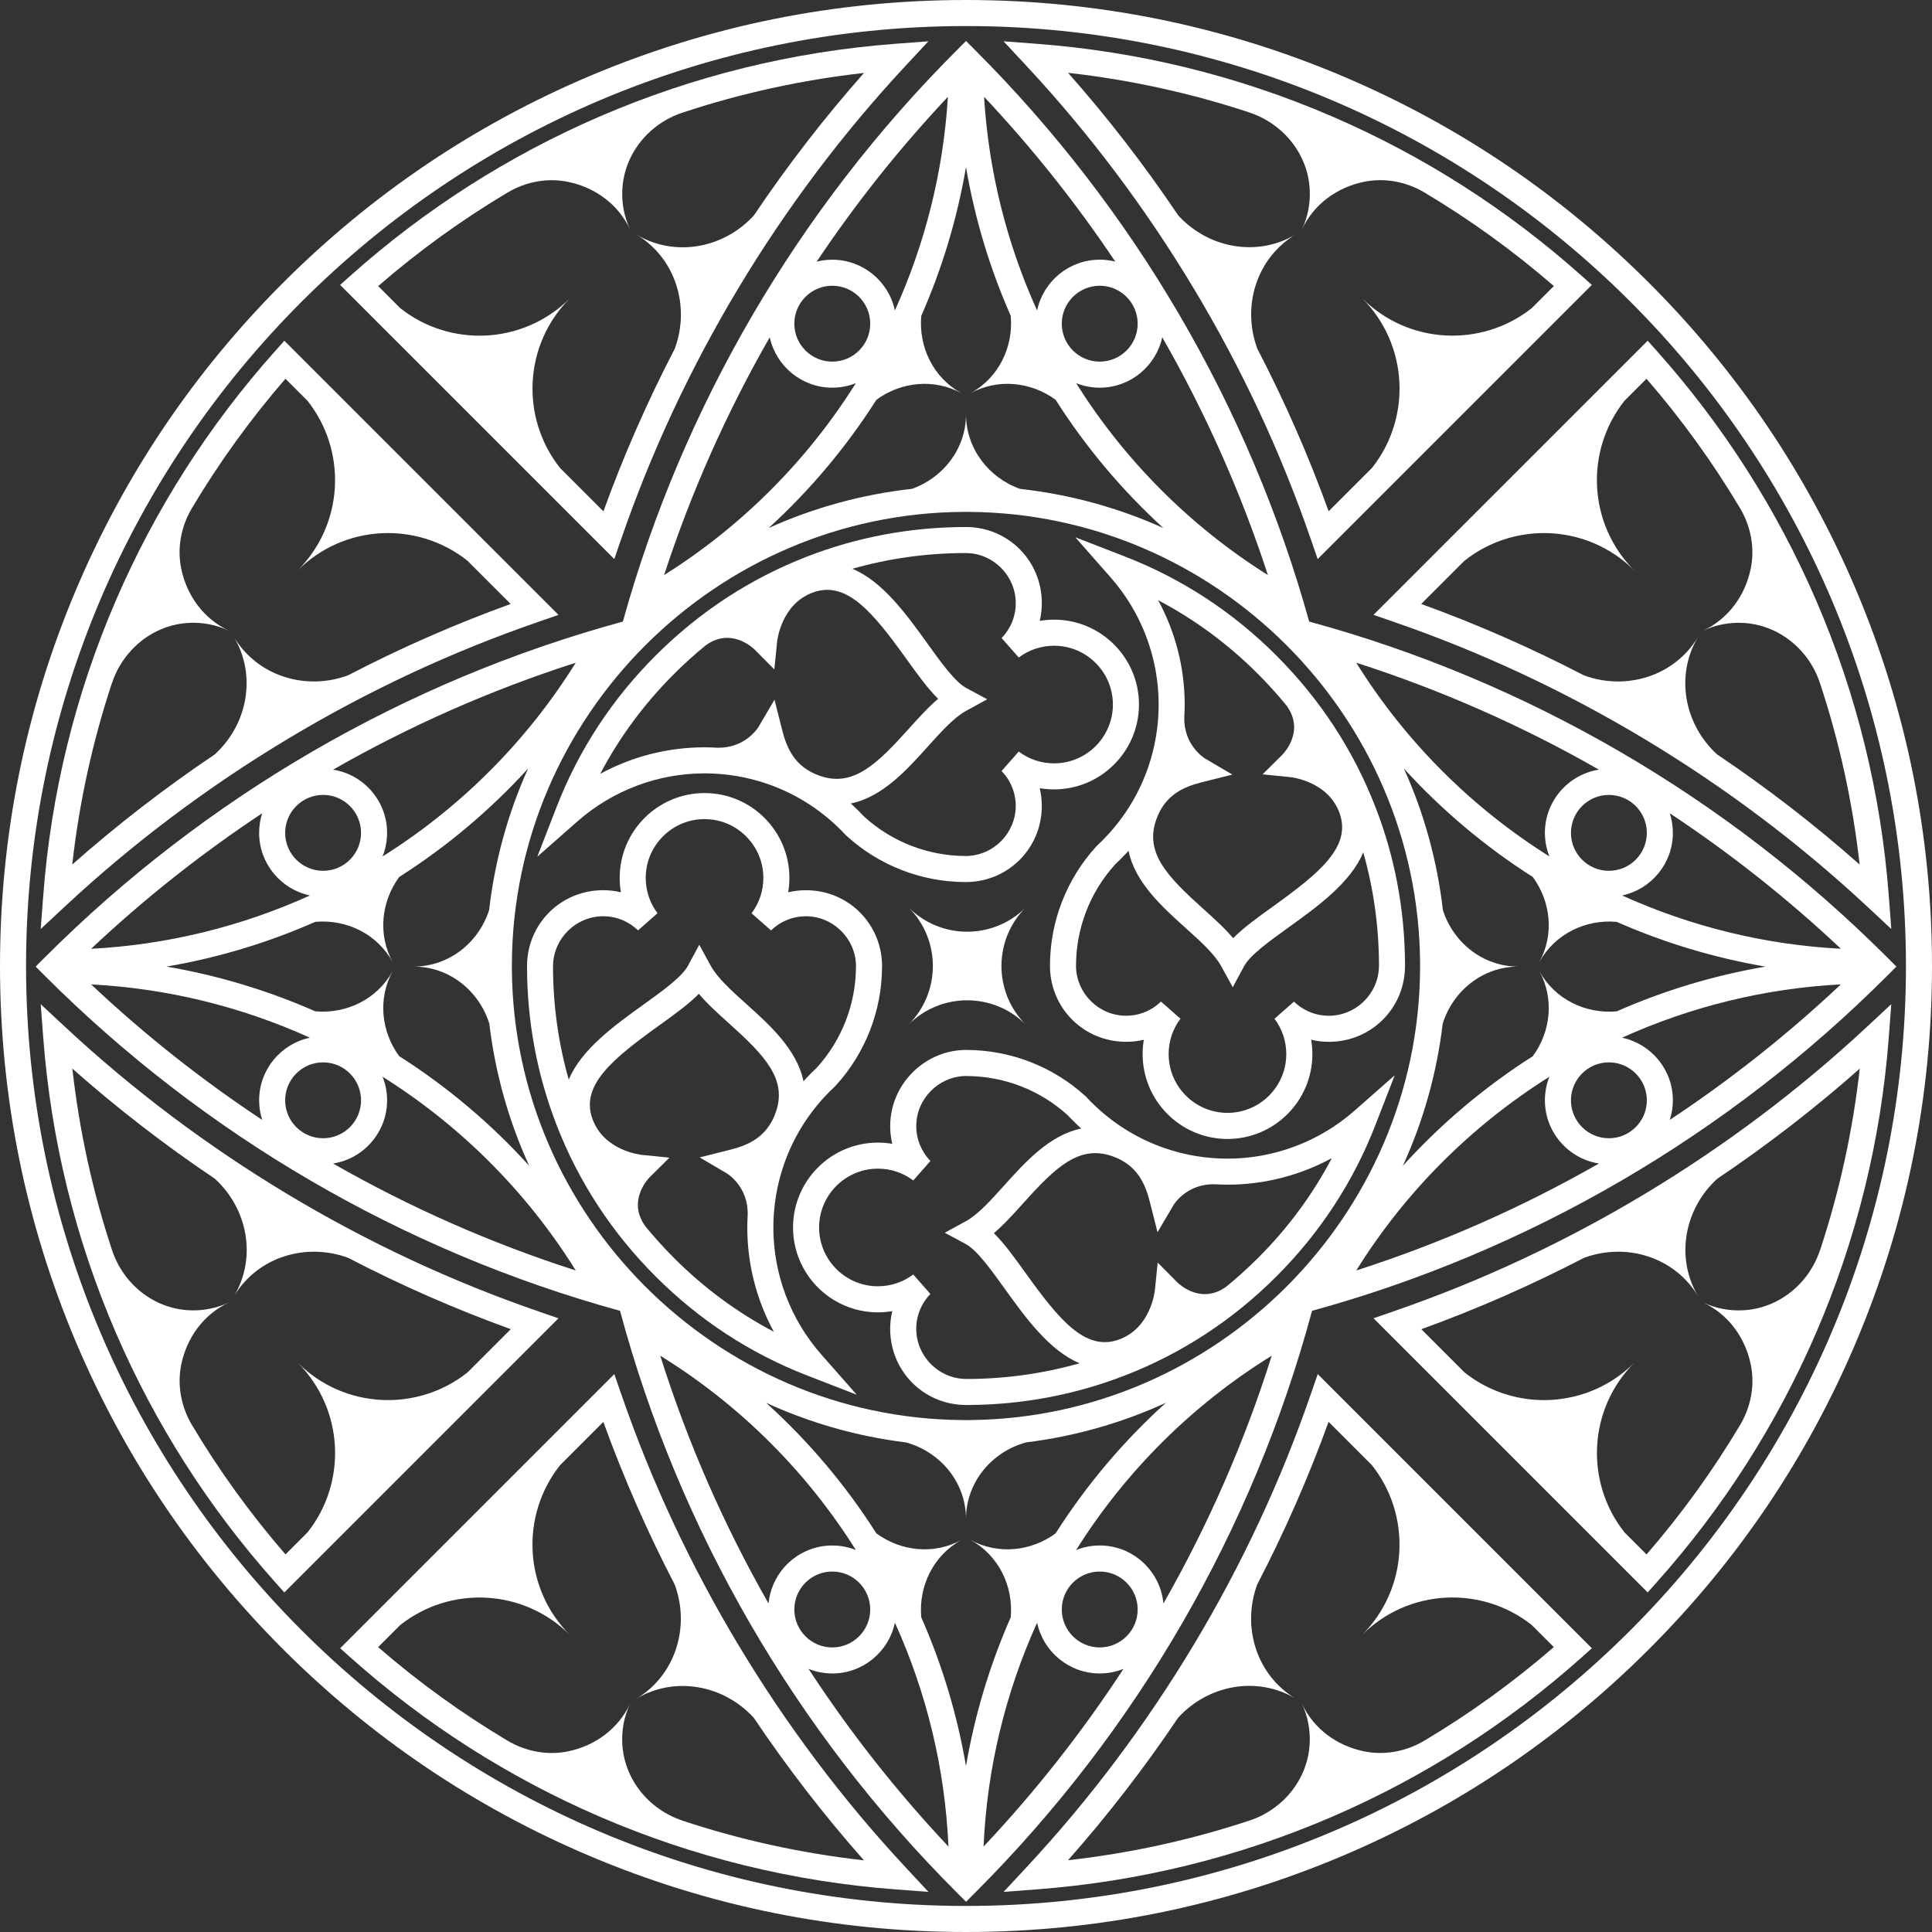 <?xml version="1.0" encoding="UTF-8"?><svg id="Elements" xmlns="http://www.w3.org/2000/svg" viewBox="0 0 890 890"><rect x="0" y="0" width="890" height="890" fill="#333333" stroke="none"/><defs><style>.cls-1{fill:#fff;}</style></defs><g id="DecorElement9"><path class="cls-1" d="M324.56,356.26c9.89,0,19.61,1.63,28.9,4.83,11.71,4.04,22.3,10.41,31.46,18.91,1.67,1.57,3.19,3.08,4.62,4.62l.35.35c15.04,13.74,34.56,21.32,54.97,21.36.32,0,.64,0,.9-.01,19.15-.48,34.16-15.88,34.16-35.05,0-2.79-.32-5.53-.95-8.18,2.17.37,4.38.55,6.62.55,21.56,0,39.09-17.54,39.09-39.1s-17.54-39.09-39.09-39.09c-2.23,0-4.44.19-6.62.56.63-2.65.96-5.39.96-8.18,0-19.17-15-34.57-34.1-35.05-.65-.02-1.3-.02-1.97,0-24.95.14-49.22,4.73-72.13,13.63-26.15,10.14-49.6,25.48-69.71,45.59-20.11,20.1-35.45,43.56-45.61,69.73l-8.9,22.93,18.46-16.25c16.22-14.28,37.03-22.15,58.6-22.15ZM443.98,254.78h.14c.25,0,.5,0,.74,0,.18,0,.36,0,.6,0,12.39.31,22.46,10.66,22.46,23.06,0,6.05-2.32,11.75-6.52,16.07l7.91,8.98c2.29-1.72,4.83-3.07,7.53-3.99,2.81-.95,5.76-1.44,8.74-1.44,14.94,0,27.09,12.15,27.09,27.09s-12.15,27.1-27.09,27.1c-5.93,0-11.57-1.88-16.29-5.44l-7.91,8.98c4.21,4.32,6.53,10.03,6.53,16.08,0,12.4-10.08,22.74-22.52,23.05-.18,0-.36,0-.52,0-17.32-.03-33.9-6.44-46.71-18.06-1.58-1.69-3.23-3.34-5.06-5.05-.39-.36-.79-.72-1.19-1.07,14.59-2.97,25.91-15.56,35.52-26.25,6.19-6.88,12.03-13.38,17.66-16.46l9.69-5.3-9.72-5.24c-5.12-2.76-11.59-11.76-17.84-20.46-9.51-13.23-20.6-28.63-34.57-34.42,16.57-4.72,33.77-7.15,51.33-7.25ZM310.49,310.49c4.66-4.66,9.52-9.05,14.55-13.16,11.54-8.44,21.62.93,22.7,2l8.96,9.04,1.28-12.68c.07-.72,1.94-17.6,16.71-22.83,15.38-5.45,27.43,9.23,42.78,30.58,5.18,7.2,9.87,13.74,14.7,18.48-4.64,3.92-9.07,8.84-13.66,13.95-14.81,16.46-25.65,26.86-40.94,21.49-11.51-4.04-15.15-12.82-17.2-20.88l-3.59-14.14-7.4,12.58c-.06.1-5.93,9.87-18.95,9.51v.02c-1.96-.11-3.92-.19-5.89-.19-16.91,0-33.4,4.25-48.05,12.23,8.86-16.84,20.24-32.25,33.99-45.99Z"/><path class="cls-1" d="M633.59,371.72c-10.14-26.15-25.48-49.6-45.59-69.71-20.1-20.11-43.56-35.45-69.73-45.61l-22.93-8.9,16.26,18.46c14.28,16.22,22.15,37.03,22.15,58.6,0,9.89-1.63,19.61-4.83,28.9-4.04,11.71-10.41,22.3-18.91,31.46-1.57,1.68-3.08,3.19-4.62,4.62l-.35.35c-13.74,15.05-21.32,34.56-21.36,54.97,0,.32,0,.64.01.9.48,19.15,15.88,34.16,35.05,34.16,2.79,0,5.53-.32,8.18-.95-.37,2.17-.55,4.38-.55,6.62,0,21.56,17.54,39.09,39.1,39.09s39.09-17.54,39.09-39.09c0-2.23-.19-4.44-.56-6.62,2.65.63,5.39.96,8.18.96,19.17,0,34.57-15,35.05-34.1.01-.32.01-.64.01-.96s0-.66,0-1.01c-.14-24.95-4.73-49.22-13.63-72.13ZM533.52,276.5c16.84,8.86,32.25,20.24,45.99,33.99,4.66,4.66,9.05,9.52,13.16,14.56,8.42,11.54-.94,21.61-2.01,22.7l-9.04,8.96,12.68,1.28c.72.07,17.6,1.94,22.83,16.71,5.45,15.38-9.24,27.44-30.58,42.78-7.2,5.18-13.73,9.87-18.48,14.7-3.92-4.64-8.84-9.07-13.95-13.66-16.46-14.81-26.85-25.66-21.49-40.94,4.04-11.51,12.82-15.15,20.88-17.19l14.19-3.56-12.58-7.4c-.4-.25-9.91-6.22-9.55-18.98h-.02c.11-1.96.19-3.92.19-5.89,0-16.91-4.26-33.4-12.22-48.05ZM635.22,445.46c-.31,12.39-10.65,22.46-23.06,22.46-6.04,0-11.75-2.32-16.07-6.52l-8.98,7.9c1.72,2.29,3.07,4.83,3.99,7.53.95,2.82,1.44,5.76,1.44,8.74,0,14.94-12.15,27.09-27.09,27.09s-27.1-12.15-27.1-27.09c0-5.93,1.88-11.57,5.44-16.29l-8.98-7.9c-4.32,4.21-10.03,6.53-16.08,6.53-12.4,0-22.74-10.08-23.05-22.52,0-.18,0-.36,0-.52.03-17.32,6.44-33.9,18.06-46.71,1.69-1.58,3.34-3.23,5.05-5.06.37-.39.72-.79,1.08-1.19,2.97,14.59,15.55,25.91,26.25,35.53,6.88,6.19,13.38,12.03,16.46,17.66l5.3,9.69,5.24-9.72c2.76-5.12,11.76-11.59,20.46-17.84,13.23-9.51,28.63-20.6,34.42-34.57,4.72,16.57,7.15,33.77,7.25,51.33v.14c0,.25,0,.5,0,.74,0,.18,0,.36,0,.6Z"/><path class="cls-1" d="M565.44,533.74c-9.89,0-19.61-1.63-28.9-4.83-11.71-4.04-22.3-10.41-31.46-18.91-1.67-1.56-3.19-3.07-4.62-4.62l-.35-.35c-15.04-13.74-34.56-21.32-54.97-21.36-.32,0-.64,0-.9.01-18.83.47-34.16,16.2-34.16,35.05,0,2.79.32,5.53.95,8.18-2.17-.37-4.38-.55-6.62-.55-21.55,0-39.09,17.54-39.09,39.1,0,21.55,17.54,39.09,39.09,39.09,2.23,0,4.44-.19,6.62-.56-.63,2.65-.96,5.39-.96,8.18,0,19.17,15,34.57,34.1,35.05.32.01.64.01.96.01s.67,0,1.01,0c24.95-.14,49.22-4.73,72.13-13.63,26.15-10.14,49.6-25.48,69.71-45.59,20.11-20.1,35.45-43.56,45.61-69.73l8.9-22.93-18.46,16.25c-16.22,14.28-37.03,22.15-58.6,22.15ZM446.02,635.22h-.14c-.25,0-.5,0-.74,0-.18,0-.36,0-.6,0-12.39-.31-22.46-10.66-22.46-23.06,0-6.04,2.32-11.75,6.52-16.07l-7.91-8.98c-2.29,1.72-4.83,3.07-7.53,3.99-2.81.95-5.76,1.44-8.74,1.44-14.94,0-27.09-12.15-27.09-27.09,0-14.94,12.16-27.1,27.09-27.1,5.93,0,11.57,1.88,16.29,5.44l7.91-8.98c-4.21-4.32-6.53-10.03-6.53-16.08,0-12.4,10.08-22.74,22.52-23.05.18,0,.35,0,.53,0,17.32.03,33.9,6.44,46.71,18.06,1.58,1.69,3.23,3.34,5.06,5.05.39.37.79.72,1.19,1.08-14.59,2.97-25.91,15.55-35.53,26.25-6.19,6.88-12.03,13.38-17.66,16.46l-9.69,5.3,9.72,5.24c5.12,2.76,11.59,11.76,17.84,20.46,9.51,13.23,20.59,28.63,34.56,34.42-16.57,4.72-33.76,7.15-51.32,7.25ZM579.51,579.51c-4.66,4.66-9.51,9.04-14.54,13.15-11.55,8.44-21.62-.93-22.71-2l-8.96-9.04-1.28,12.68c-.07.72-1.94,17.6-16.71,22.83-15.39,5.46-27.44-9.23-42.78-30.58-5.17-7.2-9.87-13.73-14.69-18.48,4.64-3.92,9.07-8.84,13.66-13.95,14.81-16.46,25.65-26.86,40.94-21.49,11.51,4.04,15.15,12.82,17.2,20.88l3.59,14.14,7.4-12.58c.06-.1,5.97-9.87,18.95-9.51v-.02c1.96.11,3.92.19,5.89.19,16.91,0,33.4-4.26,48.05-12.22-8.86,16.84-20.24,32.25-33.99,45.99Z"/><path class="cls-1" d="M356.26,565.45c0-9.89,1.63-19.61,4.83-28.9,4.04-11.71,10.41-22.3,18.91-31.46,1.57-1.68,3.08-3.19,4.62-4.62l.35-.35c13.74-15.05,21.32-34.56,21.36-54.97,0-.31,0-.62,0-.9-.48-19.15-15.88-34.16-35.05-34.16-2.79,0-5.53.32-8.18.95.37-2.17.55-4.38.55-6.62,0-21.56-17.54-39.09-39.1-39.09s-39.09,17.54-39.09,39.09c0,2.23.19,4.44.56,6.62-2.65-.63-5.39-.96-8.18-.96-19.17,0-34.57,15-35.05,34.1-.01.32-.01.64-.01.96s0,.66,0,1.01c.14,24.95,4.73,49.22,13.63,72.13,10.14,26.15,25.48,49.6,45.59,69.71,20.1,20.11,43.56,35.45,69.73,45.61l22.93,8.9-16.26-18.46c-14.28-16.22-22.15-37.03-22.15-58.6ZM254.78,446.02v-.14c0-.25,0-.5,0-.74,0-.18,0-.36,0-.6.31-12.39,10.65-22.46,23.06-22.46,6.04,0,11.75,2.32,16.07,6.52l8.98-7.91c-1.72-2.29-3.07-4.83-3.99-7.53-.95-2.82-1.44-5.76-1.44-8.74,0-14.94,12.15-27.09,27.09-27.09s27.1,12.15,27.1,27.09c0,5.93-1.88,11.57-5.44,16.29l8.98,7.91c4.32-4.21,10.03-6.53,16.08-6.53,12.4,0,22.74,10.08,23.05,22.5,0,.19,0,.37,0,.55-.03,17.32-6.44,33.9-18.06,46.71-1.69,1.57-3.34,3.23-5.05,5.06-.37.39-.72.79-1.08,1.19-2.97-14.59-15.55-25.91-26.25-35.53-6.88-6.19-13.38-12.03-16.46-17.66l-5.3-9.69-5.24,9.72c-2.76,5.12-11.76,11.59-20.46,17.84-13.23,9.51-28.63,20.6-34.42,34.57-4.72-16.57-7.15-33.77-7.25-51.33ZM310.49,579.51c-4.66-4.66-9.05-9.52-13.16-14.56-8.42-11.54.94-21.61,2.01-22.7l9.04-8.96-12.68-1.28c-.72-.07-17.6-1.94-22.83-16.71-5.45-15.38,9.24-27.44,30.58-42.78,7.2-5.18,13.74-9.87,18.48-14.7,3.92,4.64,8.84,9.07,13.95,13.66,16.46,14.81,26.86,25.66,21.49,40.94-4.04,11.51-12.82,15.15-20.88,17.19l-14.19,3.56,12.57,7.4c.41.25,9.91,6.22,9.55,18.98h.02c-.11,1.96-.19,3.92-.19,5.89,0,16.91,4.26,33.4,12.22,48.05-16.84-8.86-32.25-20.24-45.99-33.99Z"/><path class="cls-1" d="M855.03,271.78c-22.41-52.99-54.5-100.58-95.36-141.45-40.87-40.87-88.46-72.95-141.45-95.36C563.35,11.77,505.07,0,445,0s-118.35,11.77-173.22,34.97c-52.99,22.41-100.58,54.5-141.45,95.36-40.87,40.87-72.95,88.46-95.36,141.45C11.77,326.65,0,384.93,0,445s11.77,118.35,34.97,173.22c22.41,52.99,54.5,100.58,95.36,141.45,40.87,40.87,88.46,72.95,141.45,95.36,54.87,23.21,113.14,34.97,173.22,34.97s118.35-11.77,173.22-34.97c52.99-22.41,100.58-54.5,141.45-95.36,40.87-40.87,72.95-88.46,95.36-141.45,23.21-54.87,34.97-113.14,34.97-173.22s-11.77-118.35-34.97-173.22ZM445,878c-238.76,0-433-194.24-433-433S206.24,12,445,12s433,194.24,433,433-194.24,433-433,433Z"/><path class="cls-1" d="M869.36,449.51l4.24-4.24-4.24-4.24c-73.95-73.95-165.96-127.39-266.27-154.69-27.52-99.09-80.68-190.05-153.84-263.21l-4.24-4.24-4.24,4.24c-73.17,73.17-126.33,164.14-153.84,263.21-100.33,27.31-192.33,80.75-266.27,154.69l-4.24,4.24,4.24,4.24c73.58,73.58,165.14,126.91,264.97,154.34,27.14,100.97,80.76,193.6,155.15,267.99l4.24,4.24,4.24-4.24c74.39-74.39,128.01-167.03,155.15-268,99.78-27.4,191.37-80.74,264.96-154.34ZM506.6,723.95c9.64,0,17.48,7.84,17.48,17.48s-7.84,17.48-17.48,17.48-17.48-7.84-17.48-17.48,7.84-17.48,17.48-17.48ZM486.28,706.37c-11.31,8.29-26.51,9.96-39.24,3,13.03,7.13,19.84,21.32,18.57,35.67-9.65,21.89-16.57,44.91-20.61,68.52-4.03-23.61-10.95-46.63-20.61-68.52-1.28-14.35,5.53-28.54,18.57-35.67-12.73,6.96-27.92,5.29-39.24-3-14.18-22.29-31.3-42.53-50.8-60.15,17.37,7.96,35.76,13.63,54.77,16.84h-.82c.32,0,.64.02.96.02,3.17.53,6.35,1,9.55,1.4,15.94,4.39,27.62,18.51,27.62,35.25,0-16.76,11.69-30.88,27.64-35.26,3.18-.39,6.34-.86,9.49-1.39.33,0,.66-.02.99-.02h-.85c19.03-3.21,37.43-8.88,54.81-16.85-19.5,17.63-36.62,37.86-50.8,60.16ZM400.88,741.43c0,9.64-7.84,17.48-17.48,17.48s-17.48-7.84-17.48-17.48,7.84-17.48,17.48-17.48,17.48,7.84,17.48,17.48ZM446.54,654.18c-.51,0-1.03,0-1.54,0-.51,0-1.03,0-1.62-.01-113.77-.86-206.88-94.11-207.57-207.85v-1.33s0-1.29,0-1.29c.69-113.95,93.95-207.21,207.86-207.89h1.33s1.29,0,1.29,0c113.95.69,207.21,93.95,207.89,207.89v1.29s0,1.29,0,1.29c-.69,113.77-93.8,207.03-207.64,207.89ZM166.32,506.87c0,9.64-7.84,17.48-17.48,17.48s-17.48-7.84-17.48-17.48,7.84-17.48,17.48-17.48,17.48,7.84,17.48,17.48ZM183.9,486.55c-8.29-11.31-9.96-26.51-3-39.24-7.13,13.03-21.32,19.84-35.67,18.57-21.89-9.65-44.91-16.57-68.52-20.61,23.61-4.03,46.63-10.95,68.52-20.61,14.35-1.28,28.54,5.53,35.67,18.57-6.96-12.73-5.29-27.93,3-39.24,21.96-13.97,41.92-30.8,59.37-49.94-9.27,20.55-15.34,42.5-17.96,65.23-4.88,15.1-18.59,25.98-34.76,25.98,16.27,0,30.06,11.02,34.86,26.27,2.72,22.83,8.93,44.88,18.37,65.5-17.56-19.37-37.69-36.38-59.87-50.49ZM148.84,401.15c-9.64,0-17.48-7.84-17.48-17.48s7.84-17.48,17.48-17.48,17.48,7.84,17.48,17.48-7.84,17.48-17.48,17.48ZM383.4,166.59c-9.64,0-17.48-7.84-17.48-17.48s7.84-17.48,17.48-17.48,17.48,7.84,17.48,17.48-7.84,17.48-17.48,17.48ZM403.72,184.17c11.31-8.29,26.51-9.96,39.24-3-13.03-7.13-19.84-21.32-18.57-35.67,9.65-21.89,16.57-44.91,20.61-68.52,4.03,23.61,10.95,46.63,20.61,68.52,1.28,14.35-5.53,28.54-18.57,35.67,12.73-6.96,27.92-5.29,39.24,3,13.9,21.84,30.61,41.7,49.62,59.07-20.79-9.38-43.01-15.47-66.02-18.04-14.52-5.18-24.88-18.62-24.88-34.4,0,15.77-10.35,29.21-24.87,34.39-23.01,2.56-45.23,8.66-66.02,18.04,19.01-17.37,35.72-37.23,49.62-59.07ZM489.12,149.11c0-9.64,7.84-17.48,17.48-17.48s17.48,7.84,17.48,17.48-7.84,17.48-17.48,17.48-17.48-7.84-17.48-17.48ZM664.6,471.55c4.79-15.25,18.59-26.28,34.86-26.28-16.17,0-29.88-10.88-34.76-25.97-2.62-22.73-8.69-44.69-17.96-65.24,17.44,19.14,37.4,35.96,59.36,49.94,8.29,11.31,9.96,26.51,3,39.24,7.13-13.03,21.32-19.84,35.67-18.57,21.89,9.65,44.91,16.57,68.52,20.61-23.61,4.03-46.63,10.95-68.52,20.61-14.35,1.28-28.54-5.53-35.67-18.57,6.96,12.73,5.29,27.92-3,39.24-22.17,14.11-42.31,31.12-59.87,50.49,9.44-20.61,15.65-42.66,18.37-65.49ZM723.68,383.67c0-9.64,7.84-17.48,17.48-17.48s17.48,7.84,17.48,17.48-7.84,17.48-17.48,17.48-17.48-7.84-17.48-17.48ZM741.16,489.39c9.64,0,17.48,7.84,17.48,17.48s-7.84,17.48-17.48,17.48-17.48-7.84-17.48-17.48,7.84-17.48,17.48-17.48ZM713.76,496.01c-1.34,3.36-2.08,7.03-2.08,10.86,0,14.69,10.8,26.9,24.88,29.12-35.4,20.24-72.88,36.78-111.78,49.27,22.8-36.61,53.42-66.92,88.99-89.25ZM747.23,478.03c31.38-14.22,65.51-22.72,100.79-24.56-24.52,23.08-50.9,43.95-78.8,62.42.91-2.84,1.41-5.87,1.41-9.01,0-14.17-10.05-26.04-23.4-28.85ZM747.23,412.51c13.35-2.81,23.4-14.67,23.4-28.85,0-3.14-.5-6.17-1.41-9.01,27.9,18.46,54.28,39.33,78.81,62.41-35.29-1.84-69.41-10.34-100.8-24.56ZM711.68,383.67c0,3.84.74,7.5,2.08,10.86-35.56-22.32-66.18-52.63-88.99-89.24,38.91,12.48,76.39,29.02,111.79,49.26-14.08,2.21-24.89,14.43-24.89,29.12ZM495.74,176.51c3.36,1.34,7.03,2.08,10.86,2.08,14.11,0,25.93-9.96,28.8-23.22,19.91,34.73,36.25,71.44,48.68,109.55-36.2-22.74-66.2-53.15-88.34-88.41ZM506.6,119.63c-14.17,0-26.04,10.05-28.85,23.4-13.9-30.69-22.33-63.99-24.43-98.44,22.26,23.67,42.47,49.08,60.44,75.92-2.3-.58-4.69-.89-7.17-.89ZM412.24,143.04c-2.81-13.35-14.67-23.4-28.85-23.4-2.47,0-4.87.31-7.17.88,17.97-26.84,38.18-52.25,60.44-75.92-2.09,34.45-10.53,67.75-24.43,98.44ZM383.4,178.59c3.84,0,7.5-.74,10.86-2.08-22.14,35.27-52.14,65.67-88.34,88.41,12.43-38.11,28.77-74.82,48.68-109.55,2.88,13.26,14.7,23.22,28.8,23.22ZM176.24,394.53c1.34-3.36,2.08-7.03,2.08-10.86,0-14.69-10.81-26.91-24.89-29.12,35.4-20.24,72.87-36.78,111.79-49.26-22.8,36.61-53.42,66.92-88.98,89.24ZM142.77,412.51c-31.39,14.22-65.51,22.72-100.8,24.56,24.53-23.08,50.91-43.96,78.81-62.42-.91,2.84-1.41,5.87-1.41,9.01,0,14.17,10.05,26.04,23.4,28.85ZM142.77,478.03c-13.35,2.81-23.4,14.67-23.4,28.85,0,3.14.5,6.17,1.42,9.02-27.91-18.46-54.29-39.34-78.81-62.42,35.29,1.84,69.41,10.34,100.8,24.56ZM178.32,506.87c0-3.83-.74-7.5-2.08-10.86,35.56,22.33,66.19,52.64,88.99,89.25-38.91-12.48-76.39-29.02-111.8-49.27,14.08-2.21,24.89-14.43,24.89-29.12ZM394.26,714.03c-3.36-1.34-7.03-2.08-10.86-2.08-15.33,0-27.95,11.76-29.35,26.73-20.62-36.13-37.37-74.4-49.9-114.16,37,22.86,67.61,53.68,90.11,89.52ZM383.4,770.91c14.17,0,26.04-10.05,28.85-23.4,14.53,32.08,23.09,67.02,24.67,103.13-23.93-25.41-45.48-52.82-64.44-81.84,3.38,1.35,7.06,2.1,10.92,2.1ZM477.76,747.5c2.81,13.35,14.67,23.4,28.85,23.4,3.86,0,7.54-.75,10.92-2.1-18.95,29.02-40.51,56.42-64.44,81.84,1.58-36.12,10.14-71.06,24.67-103.14ZM506.6,711.95c-3.84,0-7.5.74-10.86,2.08,22.5-35.84,53.12-66.66,90.11-89.52-12.53,39.76-29.29,78.03-49.91,114.15-1.4-14.96-14.02-26.72-29.35-26.72Z"/><path class="cls-1" d="M286.12,248.46c27.6-80.32,72.94-155.78,131.1-218.21l10.46-11.23-15.31,1.16c-47.11,3.57-92.9,14.83-136.1,33.48-41.96,18.12-80.6,42.8-114.85,73.36l-4.74,4.23,126.3,126.3,3.12-9.09ZM258.01,215.59c-18.34-23.13-16.84-56.83,4.54-78.2-21.37,21.37-55.08,22.88-78.2,4.54l-10.14-10.14c18.76-16.25,38.68-30.62,59.58-43.07,8.4-5.01,18.41-6.92,27.98-4.93,12.31,2.56,23.01,10.24,28.49,21.92-2.77-5.91-3.9-12.19-3.58-18.4.85-16.36,12.17-30.29,27.73-35.43,26.93-8.91,54.9-15.06,83.6-18.28-18.31,20.68-35.27,42.66-50.73,65.65-13.87,15.2-36.41,19.37-54.12,8.81,17.94,10.7,24.93,32.95,17.69,52.57-12.62,24.29-23.63,49.35-32.88,74.94l-19.95-19.95Z"/><path class="cls-1" d="M603.88,248.46l3.12,9.09,126.3-126.3-4.74-4.23c-34.24-30.56-72.88-55.24-114.85-73.36-43.2-18.65-88.99-29.92-136.1-33.48l-15.31-1.16,10.46,11.23c58.17,62.43,103.5,137.89,131.1,218.21ZM575.61,51.86c15.56,5.15,26.87,19.07,27.73,35.43.32,6.21-.81,12.49-3.58,18.4,5.48-11.67,16.18-19.36,28.49-21.92,9.58-1.99,19.58-.08,27.98,4.93,20.9,12.45,40.82,26.83,59.58,43.07l-10.14,10.14c-23.12,18.34-56.83,16.84-78.2-4.54,21.37,21.37,22.88,55.08,4.54,78.2l-19.95,19.95c-9.25-25.58-20.26-50.65-32.88-74.94-7.24-19.62-.25-41.86,17.69-52.57-17.71,10.56-40.25,6.39-54.12-8.81-15.46-22.99-32.42-44.96-50.73-65.65,28.71,3.22,56.67,9.37,83.6,18.28Z"/><path class="cls-1" d="M286.12,642.08l-3.12-9.09-126.3,126.3,4.74,4.23c34.24,30.56,72.88,55.24,114.85,73.36,43.2,18.65,88.99,29.92,136.1,33.48l15.31,1.16-10.46-11.23c-58.17-62.43-103.5-137.89-131.1-218.21ZM314.39,838.68c-15.56-5.15-26.87-19.07-27.73-35.43-.32-6.21.81-12.49,3.58-18.4-5.48,11.67-16.18,19.36-28.49,21.92-9.58,1.99-19.58.08-27.98-4.93-20.9-12.45-40.82-26.83-59.58-43.07l10.14-10.14c23.12-18.34,56.83-16.84,78.2,4.54-21.37-21.37-22.88-55.08-4.54-78.2l19.95-19.95c9.25,25.58,20.26,50.65,32.88,74.94,7.24,19.62.25,41.86-17.69,52.57,17.71-10.56,40.25-6.39,54.12,8.81,15.46,22.99,32.42,44.96,50.73,65.65-28.71-3.22-56.67-9.37-83.6-18.28Z"/><path class="cls-1" d="M603.88,642.08c-27.6,80.32-72.94,155.78-131.1,218.21l-10.46,11.23,15.31-1.16c47.11-3.57,92.9-14.83,136.1-33.48,41.96-18.12,80.6-42.8,114.85-73.36l4.74-4.23-126.3-126.3-3.12,9.09ZM631.99,674.95c18.34,23.13,16.84,56.83-4.54,78.2,21.37-21.37,55.08-22.88,78.2-4.54l10.14,10.14c-18.76,16.25-38.68,30.62-59.58,43.07-8.4,5.01-18.41,6.92-27.98,4.93-12.31-2.56-23.01-10.24-28.49-21.92,2.77,5.91,3.9,12.19,3.58,18.4-.85,16.36-12.17,30.29-27.73,35.43-26.93,8.91-54.9,15.06-83.6,18.28,18.31-20.68,35.27-42.66,50.73-65.65,13.87-15.2,36.41-19.37,54.12-8.81-17.94-10.7-24.93-32.95-17.69-52.57,12.62-24.29,23.63-49.35,32.88-74.94l19.95,19.95Z"/><path class="cls-1" d="M641.81,286.39c80.32,27.6,155.78,72.94,218.21,131.1l11.23,10.46-1.16-15.31c-3.57-47.11-14.83-92.9-33.48-136.1-18.12-41.96-42.8-80.6-73.36-114.85l-4.23-4.74-126.3,126.3,9.09,3.12ZM674.68,258.28c23.12-18.34,56.83-16.84,78.2,4.54-21.37-21.37-22.88-55.08-4.54-78.2l10.14-10.14c16.25,18.76,30.62,38.68,43.07,59.58,5.01,8.4,6.92,18.41,4.93,27.98-2.56,12.31-10.24,23.01-21.92,28.49,5.91-2.77,12.19-3.9,18.4-3.58,16.36.85,30.29,12.17,35.43,27.72,8.91,26.93,15.06,54.9,18.28,83.6-20.68-18.31-42.66-35.27-65.65-50.73-15.2-13.87-19.37-36.41-8.81-54.12-10.7,17.94-32.95,24.93-52.57,17.69-24.29-12.62-49.35-23.63-74.94-32.88l19.95-19.95Z"/><path class="cls-1" d="M641.81,604.15l-9.09,3.12,126.3,126.3,4.23-4.74c30.56-34.24,55.24-72.88,73.36-114.85,18.65-43.2,29.92-88.99,33.48-136.1l1.16-15.31-11.23,10.46c-62.43,58.17-137.89,103.5-218.21,131.1ZM838.41,575.88c-5.15,15.56-19.07,26.87-35.43,27.72-6.21.32-12.49-.81-18.4-3.58,11.67,5.48,19.36,16.18,21.92,28.49,1.99,9.58.08,19.58-4.93,27.98-12.45,20.89-26.83,40.82-43.07,59.58l-10.14-10.14c-18.34-23.12-16.84-56.83,4.54-78.2-21.37,21.37-55.08,22.88-78.2,4.54l-19.95-19.95c25.58-9.25,50.65-20.26,74.94-32.88,19.62-7.24,41.86-.25,52.57,17.69-10.56-17.71-6.39-40.25,8.81-54.12,22.99-15.46,44.96-32.42,65.65-50.73-3.22,28.71-9.37,56.67-18.28,83.6Z"/><path class="cls-1" d="M248.19,286.39l9.09-3.12-126.3-126.3-4.23,4.74c-30.56,34.24-55.24,72.88-73.36,114.85-18.65,43.2-29.92,88.99-33.48,136.1l-1.16,15.31,11.23-10.46c62.43-58.17,137.89-103.5,218.21-131.1ZM51.59,314.66c5.15-15.56,19.07-26.87,35.43-27.72,6.21-.32,12.49.81,18.4,3.58-11.67-5.48-19.36-16.18-21.92-28.49-1.99-9.58-.08-19.58,4.93-27.98,12.45-20.89,26.83-40.82,43.07-59.58l10.14,10.14c18.34,23.12,16.84,56.83-4.54,78.2,21.37-21.37,55.08-22.88,78.2-4.54l19.95,19.95c-25.58,9.25-50.65,20.26-74.94,32.88-19.62,7.24-41.86.25-52.57-17.69,10.56,17.71,6.39,40.25-8.81,54.12-22.99,15.46-44.96,32.42-65.65,50.73,3.22-28.71,9.37-56.67,18.28-83.6Z"/><path class="cls-1" d="M248.19,604.15c-80.32-27.6-155.78-72.94-218.21-131.1l-11.23-10.46,1.16,15.31c3.57,47.11,14.83,92.9,33.48,136.1,18.12,41.96,42.8,80.6,73.36,114.85l4.23,4.74,126.3-126.3-9.09-3.12ZM215.32,632.26c-23.12,18.34-56.83,16.84-78.2-4.54,21.37,21.37,22.88,55.08,4.54,78.2l-10.14,10.14c-16.25-18.76-30.62-38.68-43.07-59.58-5.01-8.4-6.92-18.41-4.93-27.98,2.56-12.31,10.24-23.01,21.92-28.49-5.91,2.77-12.19,3.9-18.4,3.58-16.36-.85-30.29-12.17-35.43-27.72-8.91-26.93-15.06-54.9-18.28-83.6,20.68,18.31,42.66,35.27,65.65,50.73,15.2,13.87,19.37,36.41,8.81,54.12,10.7-17.94,32.95-24.93,52.57-17.69,24.29,12.62,49.35,23.63,74.94,32.88l-19.95,19.95Z"/><path class="cls-1" d="M418.57,418.04c14.89,14.89,14.89,39.04,0,53.93,14.89-14.89,39.04-14.89,53.93,0-14.89-14.89-14.89-39.04,0-53.93-14.89,14.89-39.04,14.89-53.93,0Z"/></g></svg>